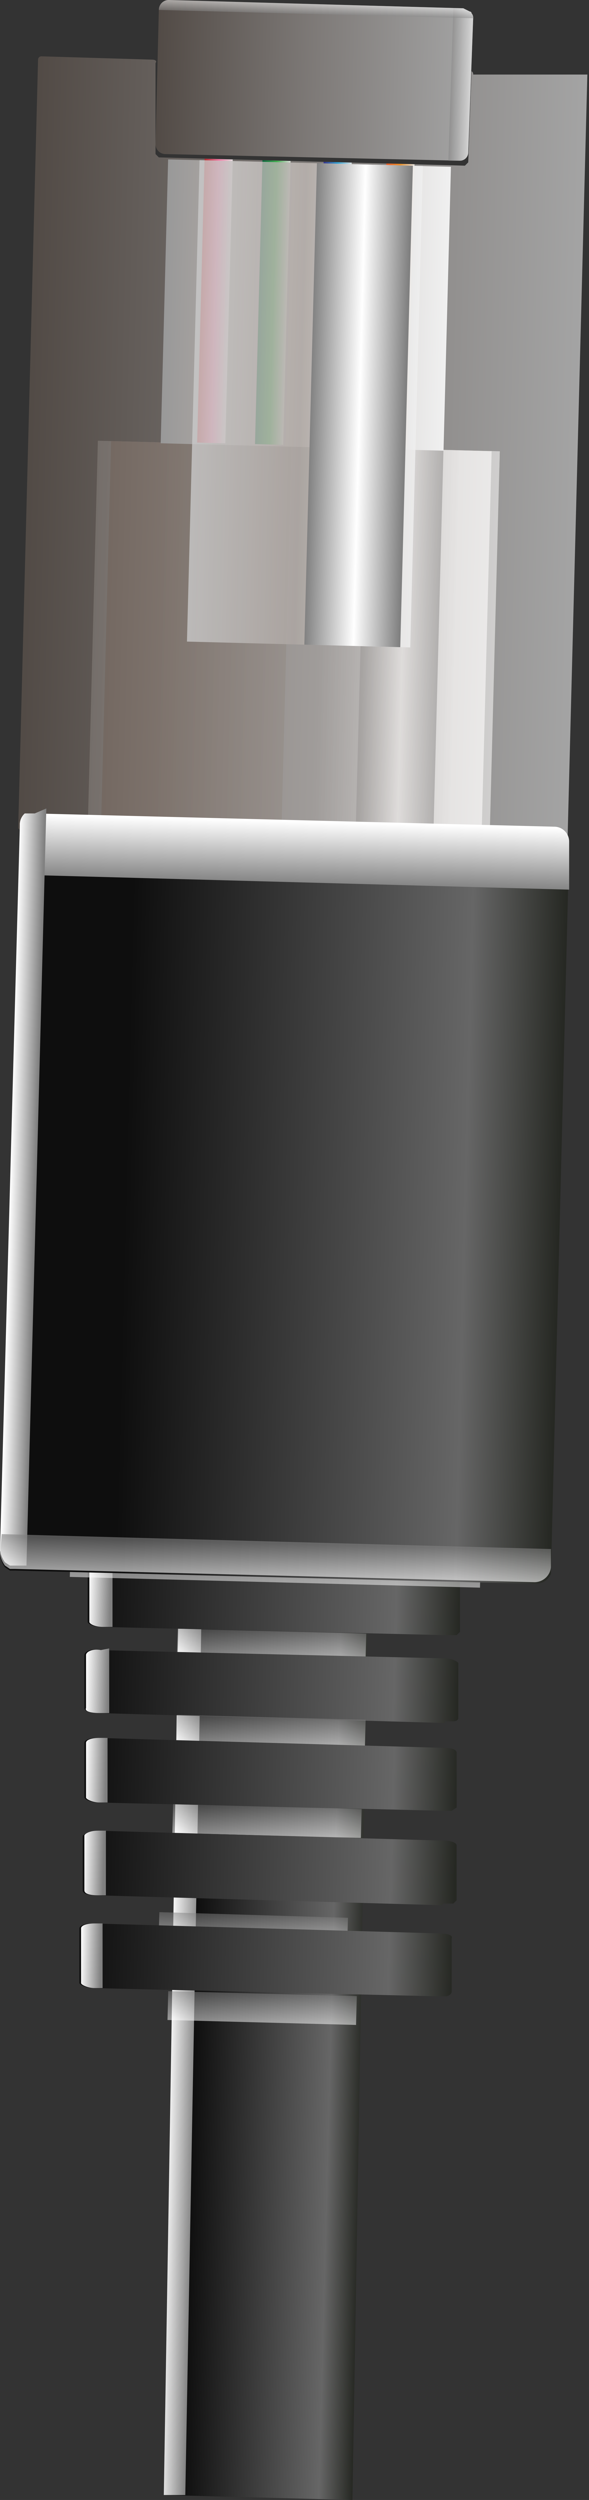<svg xmlns="http://www.w3.org/2000/svg" xmlns:xlink="http://www.w3.org/1999/xlink" viewBox="0 0 35.6 150.9"><rect x="0" y="0" width="35.6" height="150.9" fill="#333333" stroke="none"/><defs><style>.ae2435ed-b570-48cc-903d-eb810687f4c5{isolation:isolate;}.fae724a9-333e-4faf-8571-d5c01d5c935a{fill:url(#abdadc09-a5b6-4dca-a69d-9a9ee0838520);}.a0f52657-cbc5-415b-ad95-91533b36b60e,.aa195c89-7061-4587-a075-48ed074242ac,.acf19009-553f-431f-8b3e-6ef7454a4ebd,.ad7f8791-32a5-4e5a-b3fd-8ec91e938671,.aee15790-a1e1-43f6-a915-7afdfc665cbf,.b2d39191-761f-4f1c-867f-f35be440141d,.b7407f6a-d1f5-42e4-b6a9-9ef91b4d335b,.bc45f1a7-f10b-44e4-8610-05a4a6b5e412,.bde5be33-4a58-4b88-ad6b-0fd2d6d5f7db,.e188567b-501b-430c-82b7-5d1d5f61b843,.e3d91543-6383-499a-a28e-522a39b3f9a1,.e434a474-ba58-486c-9f60-dc79c0dddc6b,.e79e795f-d0e2-4d5c-a87f-d5e22566a9ec,.fc0867a7-e63e-4c96-b897-8a281cfa3740,.fd004a27-d4d9-43c8-adc6-652e1cb6a1bf{mix-blend-mode:soft-light;}.b7407f6a-d1f5-42e4-b6a9-9ef91b4d335b{fill:url(#b43fd03d-2e11-4354-8b45-3a59c06a1317);}.e524dd86-4b88-474b-b54a-c5133e5aec0a{fill:url(#b2ac747e-f80b-49b4-9e82-14f86cdd4028);}.a778f27d-eb75-4a3c-a994-42e93cda0910,.a8f584f6-1275-47ae-aebd-0fca2432862a,.a9bed321-5529-4436-96a2-9be669c5fdd5,.ad74d4bf-edd3-40ee-b1af-663b0a5654b1,.b836e2e0-b76f-4967-95ab-f590632c309d,.bde5be33-4a58-4b88-ad6b-0fd2d6d5f7db,.ec3dee09-b75d-48e2-9535-5dd7f6b1c75a,.fb8052ba-a363-460d-aa2f-3905a9b6a06d,.fd004a27-d4d9-43c8-adc6-652e1cb6a1bf{opacity:0.5;}.a778f27d-eb75-4a3c-a994-42e93cda0910,.a8f584f6-1275-47ae-aebd-0fca2432862a,.a9bed321-5529-4436-96a2-9be669c5fdd5,.ad74d4bf-edd3-40ee-b1af-663b0a5654b1,.b836e2e0-b76f-4967-95ab-f590632c309d,.ec3dee09-b75d-48e2-9535-5dd7f6b1c75a,.fb8052ba-a363-460d-aa2f-3905a9b6a06d{mix-blend-mode:multiply;}.a778f27d-eb75-4a3c-a994-42e93cda0910{fill:url(#a9c596d8-cd59-4423-9c66-3b67257e98e1);}.e75b6e45-75c3-44f4-b398-7e9954caf677{fill:url(#b6fff74b-e786-4e89-b86e-24c4853696c3);}.b836e2e0-b76f-4967-95ab-f590632c309d{fill:url(#aea2f14f-ddc8-421c-83f8-d3a2d00227b2);}.a1e2dde8-4ece-47c1-94c1-0a0a2b89cf44{fill:url(#fc28eb1d-51b8-4a56-b7c3-2e8909399ffd);}.fb8052ba-a363-460d-aa2f-3905a9b6a06d{fill:url(#f8cb91ea-8b80-4dbe-92de-711d693e702c);}.e073fc8c-8414-47ed-8b2e-9ba42c02d562{fill:url(#ef103b3a-d3b4-4f2e-83cd-3d91c9283f02);}.ad74d4bf-edd3-40ee-b1af-663b0a5654b1{fill:url(#a0569aac-446c-4c86-bae5-28323db36629);}.b50b93c5-e287-4e1a-958e-19274e88a4e0{fill:url(#a348dbc6-068d-4d97-9e78-bba0e0007fa0);}.ec3dee09-b75d-48e2-9535-5dd7f6b1c75a{fill:url(#b8edbd85-b7bb-4a11-bedf-4157339b3cde);}.ad7f8791-32a5-4e5a-b3fd-8ec91e938671{fill:url(#a65129a4-e5e0-4ec6-b87c-e34e239d4fa2);}.e79e795f-d0e2-4d5c-a87f-d5e22566a9ec{fill:url(#ae403c2c-4e59-4207-b58c-e70ea38445b9);}.b2d39191-761f-4f1c-867f-f35be440141d{fill:url(#e6be9e40-90c3-4abe-af51-b3170ebd9bc2);}.e3d91543-6383-499a-a28e-522a39b3f9a1{fill:url(#b7877047-1c85-4bcb-8a42-c86b29ae4056);}.e188567b-501b-430c-82b7-5d1d5f61b843{fill:url(#a9c7f84d-5c6b-4ce5-bfd0-577651b399a8);}.aee15790-a1e1-43f6-a915-7afdfc665cbf{fill:url(#b0cac4b2-1b6d-4aac-93a3-bcb0657a4968);}.f1739584-aa58-474c-a8cf-28975fa85137{fill:url(#e98b9998-267e-4f21-b7da-891487125f3d);}.aaed6713-4bda-41b1-bd7b-05ba6406762e{fill:url(#a98f205a-43a4-4077-b319-d74598029aed);}.acf19009-553f-431f-8b3e-6ef7454a4ebd{fill:url(#e351d906-6614-4320-acc8-00b477bdd837);}.fc0867a7-e63e-4c96-b897-8a281cfa3740{fill:url(#abd5c946-e789-458f-a11d-3c8a15d56627);}.a9bed321-5529-4436-96a2-9be669c5fdd5{fill:url(#bd3bd172-c03b-4f3c-a96d-31869f04c521);}.a0f52657-cbc5-415b-ad95-91533b36b60e,.b4cc6cc0-968e-44f9-9a0e-f883d269017f,.f0aa5c18-62df-4812-b3f3-dafa1f130713{opacity:0.6;}.b4cc6cc0-968e-44f9-9a0e-f883d269017f{fill:url(#bb0ee447-5329-4004-bc6b-138845f9da5c);}.f0aa5c18-62df-4812-b3f3-dafa1f130713{fill:url(#fc813695-c96c-40be-80a0-b2940cedb9c6);}.f0c730dd-1f0a-4f65-8dcb-b580c9d5b239{fill:url(#aa3cb962-e6ac-4d2f-bd11-1433ed34044a);}.beac2c1a-4cbf-4235-9624-bc887d3546bf,.ebdfe6b7-cee0-4e7c-8afd-68df56bbd63f,.efd44753-0ecc-4da0-9e92-cc2a65ecdae3,.fad07e16-64aa-4509-aeea-7e59629d0ed3{opacity:0.9;}.beac2c1a-4cbf-4235-9624-bc887d3546bf{fill:url(#aa50c97b-fde6-4978-a4b3-e95b60b1c152);}.efd44753-0ecc-4da0-9e92-cc2a65ecdae3{fill:url(#bb47ed54-8926-42ce-8068-bfd102b02baa);}.fad07e16-64aa-4509-aeea-7e59629d0ed3{fill:url(#b9c050e0-1f6b-471c-a69b-02a75f1c33eb);}.ebdfe6b7-cee0-4e7c-8afd-68df56bbd63f{fill:url(#e69e5bed-0482-45d8-a81b-800590f7a4bd);}.e31ef358-b7d6-417f-8b6b-b9231310f408{opacity:0.8;fill:url(#b8d7a8e4-bdb5-4aeb-9c50-04dd0b8b30b5);}.bc45f1a7-f10b-44e4-8610-05a4a6b5e412{fill:url(#f0e325e9-8832-4c68-8b49-2ec51d962488);}.a8f584f6-1275-47ae-aebd-0fca2432862a{fill:url(#ecada886-ed67-4218-86ab-9b06764009a1);}.e6dcffae-d1ff-4bdc-a35c-51f39ff72df1{fill:url(#bc1153e2-7619-4da5-9d31-484acf90a756);}.aa195c89-7061-4587-a075-48ed074242ac{fill:url(#bc02a7e2-6edc-40ac-a3f2-2b5a7d3ae834);}.fd004a27-d4d9-43c8-adc6-652e1cb6a1bf{fill:url(#ab59dbc8-b403-4087-8104-11b9d1b1b8d6);}.bde5be33-4a58-4b88-ad6b-0fd2d6d5f7db{fill:url(#e7f76411-c890-4732-814a-aa2b5024aef4);}.e434a474-ba58-486c-9f60-dc79c0dddc6b{fill:url(#ab18c5a4-32bd-49a9-bf2e-6acf9c27131d);}.a0f52657-cbc5-415b-ad95-91533b36b60e{fill:url(#be9261a3-e489-4aa8-a96f-6224dca188b6);}</style><linearGradient id="abdadc09-a5b6-4dca-a69d-9a9ee0838520" x1="255.93" y1="208.33" x2="267.81" y2="208.33" gradientTransform="translate(-240.3 -90.5) rotate(1.5)" gradientUnits="userSpaceOnUse"><stop offset="0.13" stop-color="#0e0e0e"/><stop offset="0.83" stop-color="#666"/><stop offset="1" stop-color="#262823"/></linearGradient><linearGradient id="b43fd03d-2e11-4354-8b45-3a59c06a1317" x1="257.72" y1="207.36" x2="255.93" y2="207.36" gradientTransform="translate(-240.3 -90.5) rotate(1.5)" gradientUnits="userSpaceOnUse"><stop offset="0" stop-color="gray"/><stop offset="0.98" stop-color="#fff"/></linearGradient><linearGradient id="b2ac747e-f80b-49b4-9e82-14f86cdd4028" x1="250.37" y1="180.24" x2="272.92" y2="180.24" gradientTransform="translate(-41.8 5.4) rotate(1.5)" gradientUnits="userSpaceOnUse"><stop offset="0" stop-color="#0e0e0e"/><stop offset="0.83" stop-color="#666"/><stop offset="1" stop-color="#262823"/></linearGradient><linearGradient id="a9c596d8-cd59-4423-9c66-3b67257e98e1" x1="261.65" y1="182.18" x2="261.65" y2="183.92" gradientTransform="translate(-46.6 12.2)" xlink:href="#b43fd03d-2e11-4354-8b45-3a59c06a1317"/><linearGradient id="b6fff74b-e786-4e89-b86e-24c4853696c3" x1="250.37" y1="185.48" x2="272.92" y2="185.48" xlink:href="#b2ac747e-f80b-49b4-9e82-14f86cdd4028"/><linearGradient id="aea2f14f-ddc8-421c-83f8-d3a2d00227b2" x1="261.65" y1="187.42" x2="261.65" y2="189.16" gradientTransform="translate(-46.8 12.2)" xlink:href="#b43fd03d-2e11-4354-8b45-3a59c06a1317"/><linearGradient id="fc28eb1d-51b8-4a56-b7c3-2e8909399ffd" x1="250.48" y1="190.84" x2="273.03" y2="190.84" xlink:href="#b2ac747e-f80b-49b4-9e82-14f86cdd4028"/><linearGradient id="f8cb91ea-8b80-4dbe-92de-711d693e702c" x1="261.65" y1="192.78" x2="261.65" y2="194.52" gradientTransform="translate(-46.9 12.2)" xlink:href="#b43fd03d-2e11-4354-8b45-3a59c06a1317"/><linearGradient id="ef103b3a-d3b4-4f2e-83cd-3d91c9283f02" x1="250.48" y1="196.46" x2="273.03" y2="196.46" xlink:href="#b2ac747e-f80b-49b4-9e82-14f86cdd4028"/><linearGradient id="a0569aac-446c-4c86-bae5-28323db36629" x1="261.65" y1="198.4" x2="261.65" y2="200.14" gradientTransform="translate(-47 12.2)" xlink:href="#b43fd03d-2e11-4354-8b45-3a59c06a1317"/><linearGradient id="a348dbc6-068d-4d97-9e78-bba0e0007fa0" x1="250.48" y1="202.03" x2="273.03" y2="202.03" xlink:href="#b2ac747e-f80b-49b4-9e82-14f86cdd4028"/><linearGradient id="b8edbd85-b7bb-4a11-bedf-4157339b3cde" x1="261.65" y1="203.97" x2="261.65" y2="205.71" gradientTransform="translate(-47.2 12.2)" xlink:href="#b43fd03d-2e11-4354-8b45-3a59c06a1317"/><linearGradient id="a65129a4-e5e0-4ec6-b87c-e34e239d4fa2" x1="251.79" y1="180.24" x2="250.38" y2="180.24" gradientTransform="translate(-41.8 5.4) rotate(1.5)" xlink:href="#b43fd03d-2e11-4354-8b45-3a59c06a1317"/><linearGradient id="ae403c2c-4e59-4207-b58c-e70ea38445b9" x1="251.79" y1="185.48" x2="250.38" y2="185.48" gradientTransform="translate(-41.8 5.4) rotate(1.5)" xlink:href="#b43fd03d-2e11-4354-8b45-3a59c06a1317"/><linearGradient id="e6be9e40-90c3-4abe-af51-b3170ebd9bc2" x1="251.79" y1="190.84" x2="250.49" y2="190.84" gradientTransform="translate(-41.8 5.4) rotate(1.5)" xlink:href="#b43fd03d-2e11-4354-8b45-3a59c06a1317"/><linearGradient id="b7877047-1c85-4bcb-8a42-c86b29ae4056" x1="251.79" y1="196.46" x2="250.49" y2="196.46" gradientTransform="translate(-41.8 5.4) rotate(1.5)" xlink:href="#b43fd03d-2e11-4354-8b45-3a59c06a1317"/><linearGradient id="a9c7f84d-5c6b-4ce5-bfd0-577651b399a8" x1="251.79" y1="202.03" x2="250.49" y2="202.03" gradientTransform="translate(-41.8 5.4) rotate(1.5)" xlink:href="#b43fd03d-2e11-4354-8b45-3a59c06a1317"/><linearGradient id="b0cac4b2-1b6d-4aac-93a3-bcb0657a4968" x1="261.43" y1="111.61" x2="261.43" y2="110.59" gradientTransform="translate(-44.7 12.2)" xlink:href="#b43fd03d-2e11-4354-8b45-3a59c06a1317"/><linearGradient id="e98b9998-267e-4f21-b7da-891487125f3d" x1="249.26" y1="122.53" x2="273.55" y2="122.53" gradientTransform="translate(-45 12.2)" gradientUnits="userSpaceOnUse"><stop offset="0" stop-color="#6c6c6c"/><stop offset="0.53" stop-color="#b8b8b8"/></linearGradient><linearGradient id="a98f205a-43a4-4077-b319-d74598029aed" x1="250.02" y1="122.53" x2="272.92" y2="122.53" gradientTransform="translate(-45 12.2)" gradientUnits="userSpaceOnUse"><stop offset="0.14" stop-color="#675b53"/><stop offset="0.81" stop-color="gray"/><stop offset="1" stop-color="#6b6058"/></linearGradient><linearGradient id="e351d906-6614-4320-acc8-00b477bdd837" x1="-45.76" y1="122.83" x2="-33.64" y2="122.83" gradientTransform="matrix(1, 0, 0, -1, 261.5, 257.71)" gradientUnits="userSpaceOnUse"><stop offset="0.15" stop-color="#fff"/><stop offset="0.83" stop-color="gray"/><stop offset="1" stop-color="gray"/></linearGradient><linearGradient id="abd5c946-e789-458f-a11d-3c8a15d56627" x1="265.4" y1="122.53" x2="270.06" y2="122.53" gradientTransform="translate(-45 12.4)" gradientUnits="userSpaceOnUse"><stop offset="0" stop-color="gray"/><stop offset="0.52" stop-color="#fff"/><stop offset="1" stop-color="gray"/></linearGradient><linearGradient id="bd3bd172-c03b-4f3c-a96d-31869f04c521" x1="261.53" y1="134.3" x2="261.53" y2="133.62" gradientTransform="translate(-45.3 12.2)" xlink:href="#b43fd03d-2e11-4354-8b45-3a59c06a1317"/><linearGradient id="bb0ee447-5329-4004-bc6b-138845f9da5c" x1="245.03" y1="110.89" x2="278.27" y2="110.89" gradientTransform="translate(-41.8 5.4) rotate(1.5)" gradientUnits="userSpaceOnUse"><stop offset="0" stop-color="#675b53"/><stop offset="0.48" stop-color="#aea7a3"/><stop offset="1" stop-color="#f0f0f0"/></linearGradient><linearGradient id="fc813695-c96c-40be-80a0-b2940cedb9c6" x1="252.19" y1="88.55" x2="271.12" y2="88.55" xlink:href="#bb0ee447-5329-4004-bc6b-138845f9da5c"/><linearGradient id="aa3cb962-e6ac-4d2f-bd11-1433ed34044a" x1="253.04" y1="102.02" x2="270.1" y2="102.02" gradientTransform="translate(-44.5 12.2)" gradientUnits="userSpaceOnUse"><stop offset="0" stop-color="#999"/><stop offset="0.22" stop-color="#aea7a3"/><stop offset="1" stop-color="#f0f0f0"/></linearGradient><linearGradient id="aa50c97b-fde6-4978-a4b3-e95b60b1c152" x1="255.25" y1="102.02" x2="256.95" y2="102.02" gradientTransform="translate(-44.5 12.1)" gradientUnits="userSpaceOnUse"><stop offset="0" stop-color="#bf272d"/><stop offset="0.48" stop-color="#ff7baa"/><stop offset="1" stop-color="#f0f0f0"/></linearGradient><linearGradient id="bb47ed54-8926-42ce-8068-bfd102b02baa" x1="258.75" y1="102.02" x2="260.45" y2="102.02" gradientTransform="translate(-44.5 12.2)" gradientUnits="userSpaceOnUse"><stop offset="0" stop-color="#006837"/><stop offset="0.48" stop-color="#39b34a"/><stop offset="1" stop-color="#f0f0f0"/></linearGradient><linearGradient id="b9c050e0-1f6b-471c-a69b-02a75f1c33eb" x1="262.45" y1="102.02" x2="264.15" y2="102.02" gradientTransform="translate(-44.5 12.3)" gradientUnits="userSpaceOnUse"><stop offset="0" stop-color="#2e3190"/><stop offset="0.48" stop-color="#29a9e0"/><stop offset="1" stop-color="#f0f0f0"/></linearGradient><linearGradient id="e69e5bed-0482-45d8-a81b-800590f7a4bd" x1="266.22" y1="102.02" x2="267.93" y2="102.02" gradientTransform="translate(-44.5 12.4)" gradientUnits="userSpaceOnUse"><stop offset="0" stop-color="#ef5a24"/><stop offset="0.48" stop-color="#f5911e"/><stop offset="1" stop-color="#f0f0f0"/></linearGradient><linearGradient id="b8d7a8e4-bdb5-4aeb-9c50-04dd0b8b30b5" x1="254.89" y1="107.99" x2="268.42" y2="107.99" gradientTransform="translate(-44.7 12.2)" gradientUnits="userSpaceOnUse"><stop offset="0" stop-color="#cacaca"/><stop offset="0.48" stop-color="#aea7a3"/><stop offset="1" stop-color="#f0f0f0"/></linearGradient><linearGradient id="f0e325e9-8832-4c68-8b49-2ec51d962488" x1="261.96" y1="107.99" x2="267.73" y2="107.99" gradientTransform="translate(-44.7 12.3)" xlink:href="#abd5c946-e789-458f-a11d-3c8a15d56627"/><linearGradient id="ecada886-ed67-4218-86ab-9b06764009a1" x1="261.65" y1="176.27" x2="261.65" y2="179.21" gradientTransform="translate(-46.5 12.2)" xlink:href="#b43fd03d-2e11-4354-8b45-3a59c06a1317"/><linearGradient id="bc1153e2-7619-4da5-9d31-484acf90a756" x1="245.03" y1="156.04" x2="278.27" y2="156.04" gradientTransform="translate(-41.8 5.4) rotate(1.5)" gradientUnits="userSpaceOnUse"><stop offset="0.21" stop-color="#0e0e0e"/><stop offset="0.83" stop-color="#666"/><stop offset="1" stop-color="#262823"/></linearGradient><linearGradient id="bc02a7e2-6edc-40ac-a3f2-2b5a7d3ae834" x1="261.65" y1="137.13" x2="261.65" y2="133.2" gradientTransform="translate(-41.8 5.4) rotate(1.5)" xlink:href="#b43fd03d-2e11-4354-8b45-3a59c06a1317"/><linearGradient id="ab59dbc8-b403-4087-8104-11b9d1b1b8d6" x1="269.91" y1="88.55" x2="271.12" y2="88.55" gradientTransform="translate(-41.8 5.4) rotate(1.5)" xlink:href="#b43fd03d-2e11-4354-8b45-3a59c06a1317"/><linearGradient id="e7f76411-c890-4732-814a-aa2b5024aef4" x1="261.65" y1="84.58" x2="261.65" y2="83.93" gradientTransform="translate(-41.8 5.4) rotate(1.5)" xlink:href="#b43fd03d-2e11-4354-8b45-3a59c06a1317"/><linearGradient id="ab18c5a4-32bd-49a9-bf2e-6acf9c27131d" x1="246.61" y1="156.04" x2="245.03" y2="156.04" gradientTransform="translate(-41.8 5.4) rotate(1.5)" xlink:href="#b43fd03d-2e11-4354-8b45-3a59c06a1317"/><linearGradient id="be9261a3-e489-4aa8-a96f-6224dca188b6" x1="261.65" y1="176.88" x2="261.65" y2="178.87" gradientTransform="translate(-41.8 5.4) rotate(1.5)" xlink:href="#b43fd03d-2e11-4354-8b45-3a59c06a1317"/></defs><g class="ae2435ed-b570-48cc-903d-eb810687f4c5"><g id="ee50f319-398c-4a20-895c-7c686295d1ed" data-name="Main"><polygon class="fae724a9-333e-4faf-8571-d5c01d5c935a" points="21.3 150.9 9.9 150.6 10.8 98.3 22.2 98.6 21.3 150.9"/><polygon class="b7407f6a-d1f5-42e4-b6a9-9ef91b4d335b" points="11.2 150.6 9.9 150.6 10.8 96.4 12.2 96.4 11.2 150.6"/><path class="e524dd86-4b88-474b-b54a-c5133e5aec0a" d="M225.5,194.6l-20.9-.5c-.5,0-.8-.2-.8-.3v-3.3c0-.2.3-.3.8-.3l20.9.6c.5,0,.8.1.8.3v3.3l-.2.2h-.6Z" transform="translate(-198.5 -95.9)"/><rect class="a778f27d-eb75-4a3c-a994-42e93cda0910" x="209.3" y="194.4" width="11.4" height="1.74" transform="translate(-193.4 -101.5) rotate(1.5)"/><path class="e75b6e45-75c3-44f4-b398-7e9954caf677" d="M225.4,199.9l-21-.6c-.4,0-.8-.1-.8-.3v-3.2c0-.2.4-.4.8-.3l21,.5c.4,0,.8.2.8.3v3.3c0,.1-.1.2-.3.2h-.5Z" transform="translate(-198.5 -95.9)"/><rect class="b836e2e0-b76f-4967-95ab-f590632c309d" x="209.2" y="199.6" width="11.4" height="1.74" transform="translate(-193.2 -101.5) rotate(1.5)"/><path class="a1e2dde8-4ece-47c1-94c1-0a0a2b89cf44" d="M225.3,205.2l-20.9-.5c-.4,0-.8-.2-.8-.3v-3.3c0-.2.4-.3.8-.3l20.9.6c.5,0,.8.1.8.3V205l-.3.2h-.6Z" transform="translate(-198.5 -95.9)"/><rect class="fb8052ba-a363-460d-aa2f-3905a9b6a06d" x="209" y="205" width="11.4" height="1.74" transform="translate(-193.1 -101.5) rotate(1.5)"/><path class="e073fc8c-8414-47ed-8b2e-9ba42c02d562" d="M225.2,210.9l-20.9-.6c-.5,0-.8-.1-.8-.3v-3.3a1.3,1.3,0,0,1,.9-.3l20.9.6c.4,0,.8.1.8.3v3.3l-.2.2h-.6Z" transform="translate(-198.5 -95.9)"/><rect class="ad74d4bf-edd3-40ee-b1af-663b0a5654b1" x="208.9" y="210.6" width="11.4" height="1.74" transform="matrix(1, 0.03, -0.03, 1, -192.95, -101.45)"/><path class="b50b93c5-e287-4e1a-958e-19274e88a4e0" d="M225,216.4l-20.9-.5c-.4,0-.8-.2-.8-.3v-3.3c0-.2.4-.3.8-.3l20.9.6c.5,0,.9.1.8.3v3.2q0,.2-.3.3H225Z" transform="translate(-198.5 -95.9)"/><rect class="ec3dee09-b75d-48e2-9535-5dd7f6b1c75a" x="208.7" y="216.2" width="11.4" height="1.74" transform="translate(-192.8 -101.4) rotate(1.5)"/><path class="ad7f8791-32a5-4e5a-b3fd-8ec91e938671" d="M204.7,190.2c-.5,0-.8.1-.8.3v3.3c0,.1.3.3.8.3h.6v-3.9Z" transform="translate(-198.5 -95.9)"/><path class="e79e795f-d0e2-4d5c-a87f-d5e22566a9ec" d="M204.6,195.5c-.5-.1-.9.1-.9.3V199c-.1.2.3.3.8.3h.6v-3.9Z" transform="translate(-198.5 -95.9)"/><path class="b2d39191-761f-4f1c-867f-f35be440141d" d="M204.5,200.8c-.4,0-.8.1-.8.3v3.3c0,.1.4.3.8.3h.5v-3.9Z" transform="translate(-198.5 -95.9)"/><path class="e3d91543-6383-499a-a28e-522a39b3f9a1" d="M204.4,206.4c-.5,0-.8.2-.8.3V210c0,.2.3.3.8.3h.5v-3.9Z" transform="translate(-198.5 -95.9)"/><path class="e188567b-501b-430c-82b7-5d1d5f61b843" d="M204.2,212c-.4,0-.8.1-.8.3v3.3c0,.1.4.3.8.3h.5V212Z" transform="translate(-198.5 -95.9)"/><rect class="aee15790-a1e1-43f6-a915-7afdfc665cbf" x="204.6" y="122.8" width="24.2" height="1.01" transform="translate(-195.3 -101.5) rotate(1.5)"/><rect class="f1739584-aa58-474c-a8cf-28975fa85137" x="204.2" y="122.8" width="24.3" height="23.87" transform="translate(-195 -101.5) rotate(1.5)"/><rect class="aaed6713-4bda-41b1-bd7b-05ba6406762e" x="205" y="122.8" width="22.9" height="23.87" transform="translate(-195 -101.5) rotate(1.5)"/><rect class="acf19009-553f-431f-8b3e-6ef7454a4ebd" x="215.7" y="122.9" width="12.1" height="23.87" transform="translate(241.5 179.6) rotate(-178.5)"/><rect class="fc0867a7-e63e-4c96-b897-8a281cfa3740" x="220.3" y="123" width="4.7" height="23.87" transform="translate(-194.9 -101.7) rotate(1.5)"/><rect class="a9bed321-5529-4436-96a2-9be669c5fdd5" x="204.2" y="145.7" width="24" height="0.97" transform="translate(-194.7 -101.5) rotate(1.5)"/><path class="b4cc6cc0-968e-44f9-9a0e-f883d269017f" d="M227,100.2l-.2,5.5-.2.2-18.5-.5-.2-.2V99.7c.1-.1,0-.2-.2-.2l-6.7-.2a.2.2,0,0,0-.2.2l-1.2,46.4.2.2,32.8.8c.1.1.2,0,.2-.2l1.2-46.3h-6.9A.2.2,0,0,0,227,100.2Z" transform="translate(-198.5 -95.9)"/><path class="f0aa5c18-62df-4812-b3f3-dafa1f130713" d="M226.3,105.6l-17.8-.4a.6.6,0,0,1-.6-.6l.2-8.1a.6.6,0,0,1,.6-.6l17.8.5.4.2a.1.1,0,0,1,.1.1.4.4,0,0,1,.1.3l-.3,8.1A.5.5,0,0,1,226.3,105.6Z" transform="translate(-198.5 -95.9)"/><rect class="f0c730dd-1f0a-4f65-8dcb-b580c9d5b239" x="208.5" y="105.7" width="17.1" height="17.14" transform="translate(-195.5 -101.5) rotate(1.5)"/><rect class="beac2c1a-4cbf-4235-9624-bc887d3546bf" x="210.7" y="105.5" width="1.7" height="17.14" transform="translate(-195.5 -101.4) rotate(1.5)"/><rect class="efd44753-0ecc-4da0-9e92-cc2a65ecdae3" x="214.2" y="105.6" width="1.7" height="17.14" transform="translate(-195.5 -101.5) rotate(1.5)"/><rect class="fad07e16-64aa-4509-aeea-7e59629d0ed3" x="217.9" y="105.7" width="1.7" height="17.14" transform="translate(-195.5 -101.6) rotate(1.5)"/><rect class="ebdfe6b7-cee0-4e7c-8afd-68df56bbd63f" x="221.7" y="105.8" width="1.7" height="17.14" transform="translate(-195.5 -101.7) rotate(1.5)"/><rect class="e31ef358-b7d6-417f-8b6b-b9231310f408" x="210.2" y="105.7" width="13.5" height="29.07" transform="translate(-195.3 -101.5) rotate(1.5)"/><rect class="bc45f1a7-f10b-44e4-8610-05a4a6b5e412" x="217.3" y="105.8" width="5.8" height="29.07" transform="translate(-195.3 -101.6) rotate(1.5)"/><rect class="a8f584f6-1275-47ae-aebd-0fca2432862a" x="202.8" y="188.5" width="24.8" height="2.94" transform="translate(-193.5 -101.5) rotate(1.5)"/><path class="e6dcffae-d1ff-4bdc-a35c-51f39ff72df1" d="M230.8,191.5l-31.4-.8h-.3l-.3-.2a1.7,1.7,0,0,1-.3-.7l1.2-43.8a.9.9,0,0,1,.3-.7h.6l31.4.8a.9.9,0,0,1,.9.9l-1.1,43.9A1,1,0,0,1,230.8,191.5Z" transform="translate(-198.5 -95.9)"/><path class="aa195c89-7061-4587-a075-48ed074242ac" d="M232.9,146.7a.9.9,0,0,0-.9-.9l-31.4-.8H200a.9.9,0,0,0-.3.7v3l33.2.9Z" transform="translate(-198.5 -95.9)"/><path class="fd004a27-d4d9-43c8-adc6-652e1cb6a1bf" d="M227,96.7a.1.1,0,0,0-.1-.1l-.4-.2h-.6l-.3,9.2h.7a.5.5,0,0,0,.5-.5l.3-8.1A.4.4,0,0,0,227,96.7Z" transform="translate(-198.5 -95.9)"/><path class="bde5be33-4a58-4b88-ad6b-0fd2d6d5f7db" d="M227.1,97a.4.4,0,0,0-.1-.3.1.1,0,0,0-.1-.1l-.4-.2-17.8-.5a.6.6,0,0,0-.6.6h0l19,.5Z" transform="translate(-198.5 -95.9)"/><path class="e434a474-ba58-486c-9f60-dc79c0dddc6b" d="M200.6,145H200a.9.9,0,0,0-.3.7l-1.2,43.8a1.7,1.7,0,0,0,.3.7l.3.2h1l1.2-45.7Z" transform="translate(-198.5 -95.9)"/><path class="a0f52657-cbc5-415b-ad95-91533b36b60e" d="M198.5,189.7a1.7,1.7,0,0,0,.3.7l.3.2h.3l31.4.8a1,1,0,0,0,1-.9v-1.1l-33.2-.9Z" transform="translate(-198.5 -95.9)"/></g></g></svg>